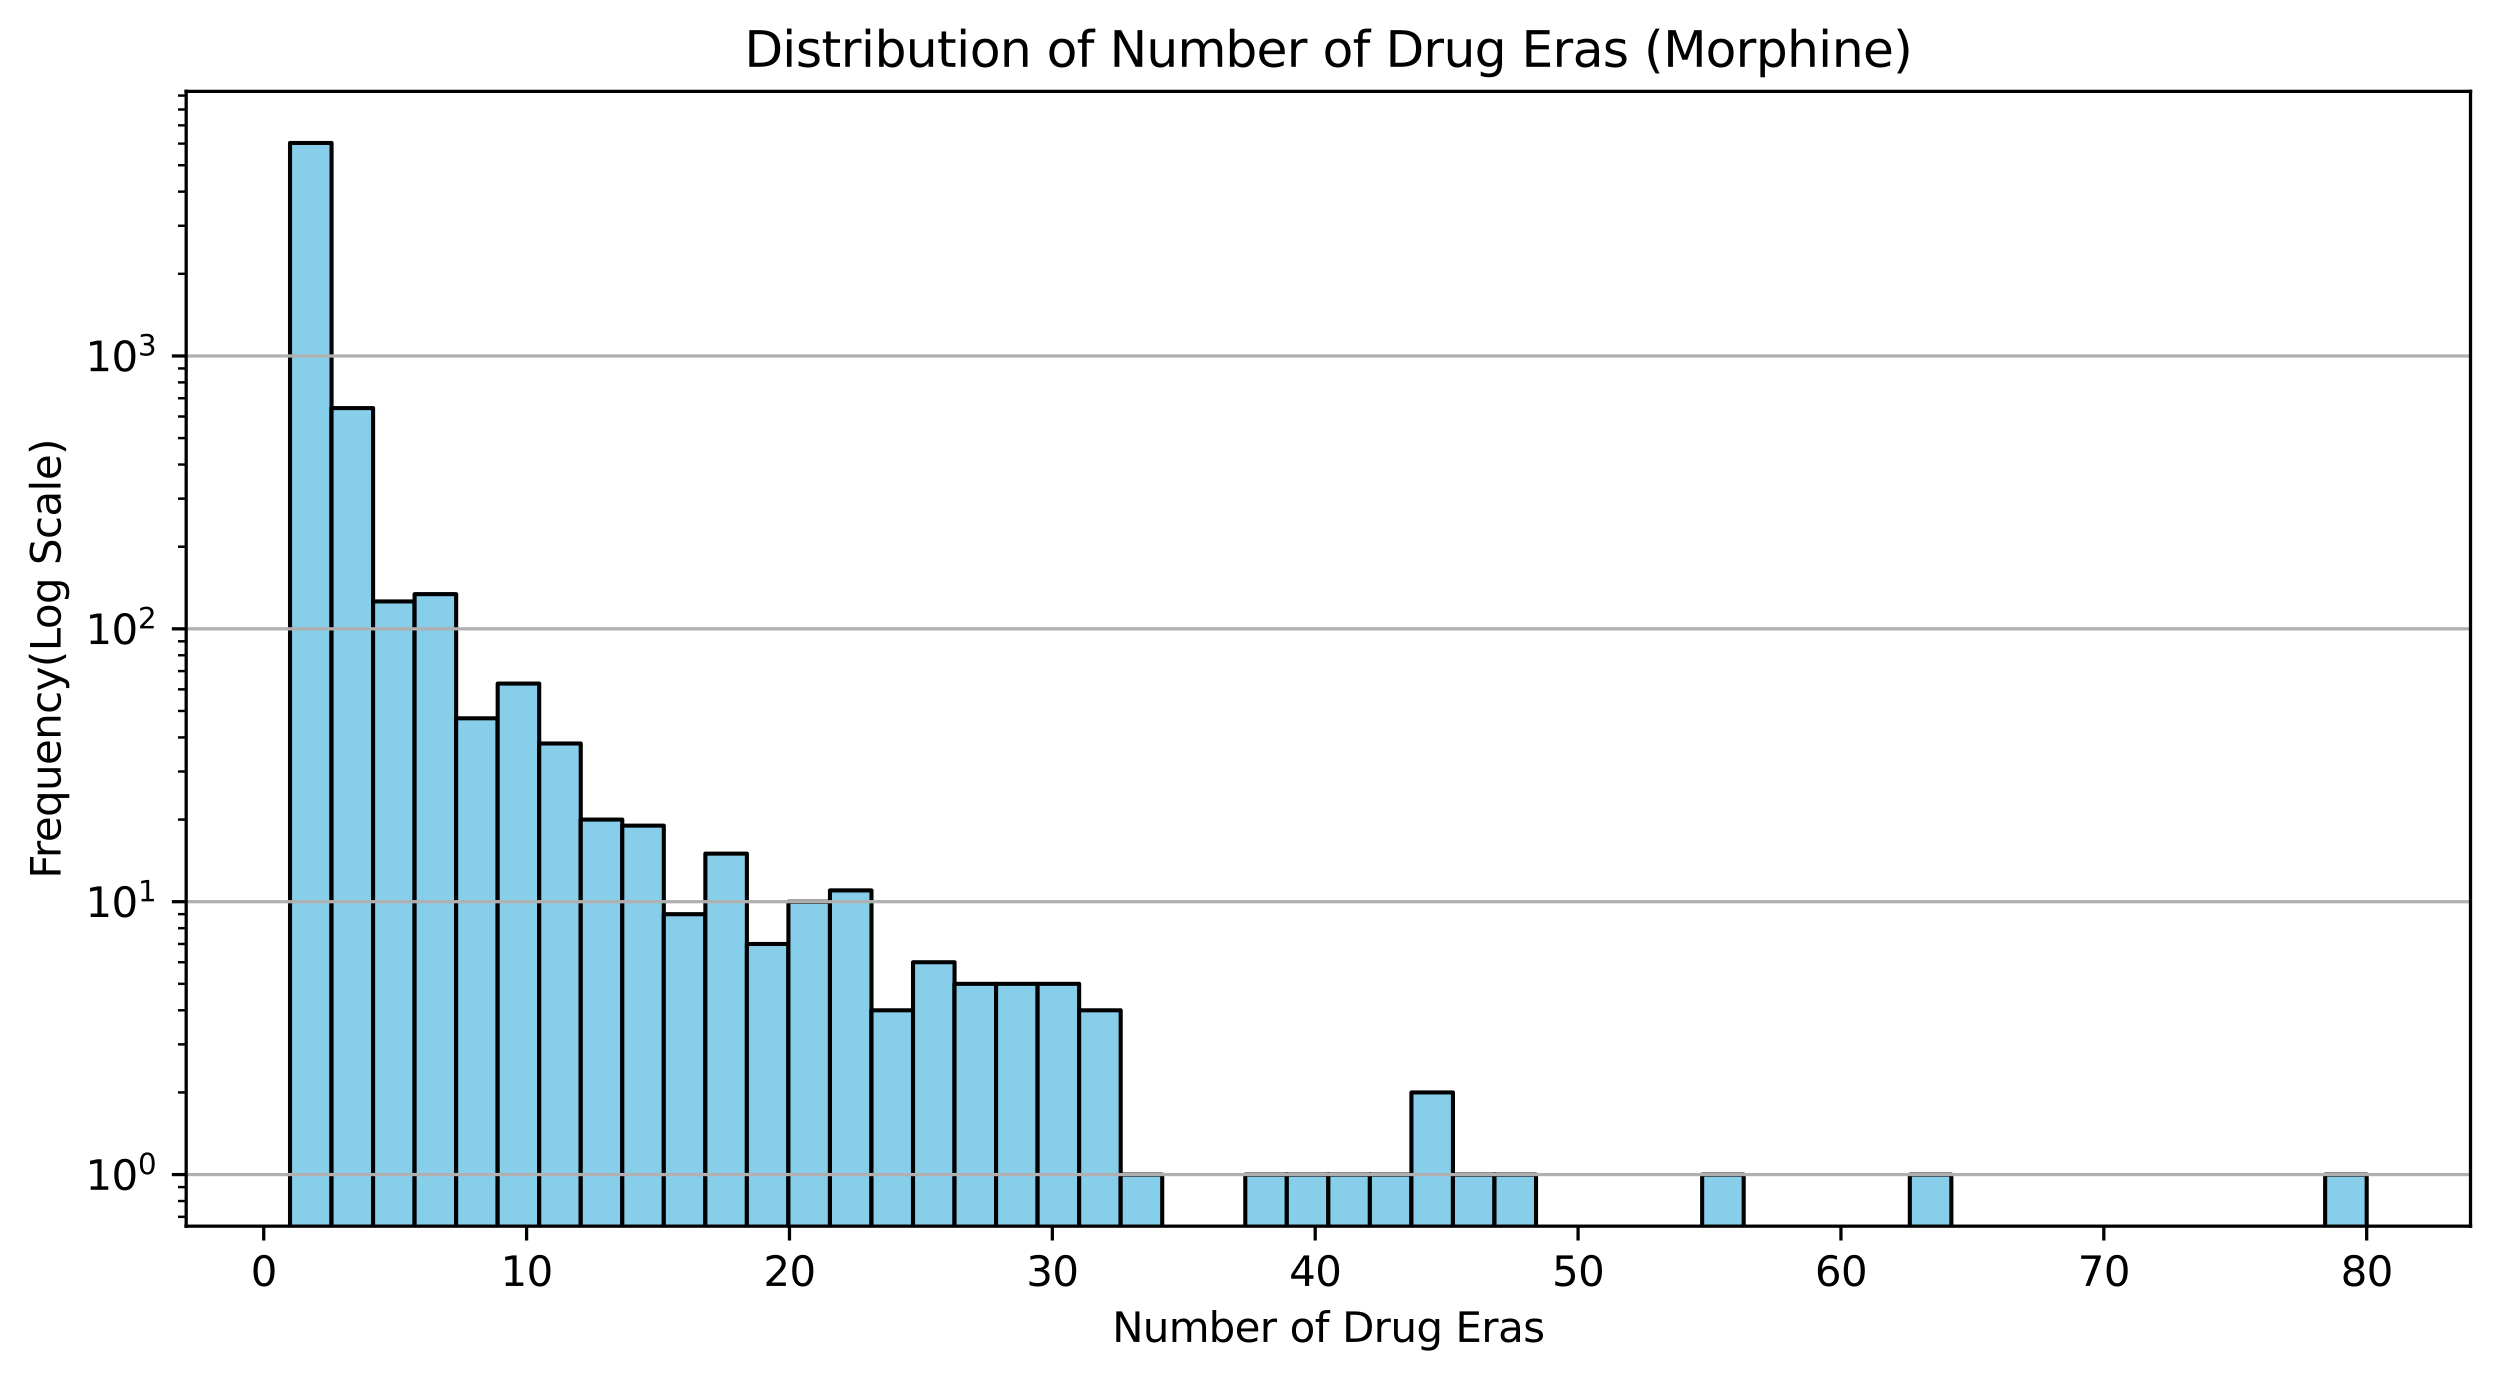 <?xml version="1.0" encoding="utf-8" standalone="no"?>
<!DOCTYPE svg PUBLIC "-//W3C//DTD SVG 1.1//EN"
  "http://www.w3.org/Graphics/SVG/1.1/DTD/svg11.dtd">
<svg xmlns:xlink="http://www.w3.org/1999/xlink" width="610.678pt" height="337.074pt" viewBox="0 0 610.678 337.074" xmlns="http://www.w3.org/2000/svg" version="1.1">
 <defs>
  <style type="text/css">*{stroke-linejoin: round; stroke-linecap: butt}</style>
 </defs>
 <g id="figure_1">
  <g id="patch_1">
   <path d="M 0 337.074 
L 610.678 337.074 
L 610.678 0 
L 0 0 
z
" style="fill: #ffffff"/>
  </g>
  <g id="axes_1">
   <g id="patch_2">
    <path d="M 45.478 299.518 
L 603.478 299.518 
L 603.478 22.318 
L 45.478 22.318 
z
" style="fill: #ffffff"/>
   </g>
   <g id="patch_3">
    <path d="M 70.842 66944.18 
L 80.987 66944.18 
L 80.987 34.918 
L 70.842 34.918 
z
" clip-path="url(#p2d9d53bb7b)" style="fill: #87ceeb; stroke: #000000; stroke-linejoin: miter"/>
   </g>
   <g id="patch_4">
    <path d="M 80.987 66944.18 
L 91.133 66944.18 
L 91.133 99.685 
L 80.987 99.685 
z
" clip-path="url(#p2d9d53bb7b)" style="fill: #87ceeb; stroke: #000000; stroke-linejoin: miter"/>
   </g>
   <g id="patch_5">
    <path d="M 91.133 66944.18 
L 101.278 66944.18 
L 101.278 146.913 
L 91.133 146.913 
z
" clip-path="url(#p2d9d53bb7b)" style="fill: #87ceeb; stroke: #000000; stroke-linejoin: miter"/>
   </g>
   <g id="patch_6">
    <path d="M 101.278 66944.18 
L 111.424 66944.18 
L 111.424 145.131 
L 101.278 145.131 
z
" clip-path="url(#p2d9d53bb7b)" style="fill: #87ceeb; stroke: #000000; stroke-linejoin: miter"/>
   </g>
   <g id="patch_7">
    <path d="M 111.424 66944.18 
L 121.569 66944.18 
L 121.569 175.461 
L 111.424 175.461 
z
" clip-path="url(#p2d9d53bb7b)" style="fill: #87ceeb; stroke: #000000; stroke-linejoin: miter"/>
   </g>
   <g id="patch_8">
    <path d="M 121.569 66944.18 
L 131.714 66944.18 
L 131.714 166.979 
L 121.569 166.979 
z
" clip-path="url(#p2d9d53bb7b)" style="fill: #87ceeb; stroke: #000000; stroke-linejoin: miter"/>
   </g>
   <g id="patch_9">
    <path d="M 131.714 66944.18 
L 141.86 66944.18 
L 141.86 181.614 
L 131.714 181.614 
z
" clip-path="url(#p2d9d53bb7b)" style="fill: #87ceeb; stroke: #000000; stroke-linejoin: miter"/>
   </g>
   <g id="patch_10">
    <path d="M 141.86 66944.18 
L 152.005 66944.18 
L 152.005 200.195 
L 141.86 200.195 
z
" clip-path="url(#p2d9d53bb7b)" style="fill: #87ceeb; stroke: #000000; stroke-linejoin: miter"/>
   </g>
   <g id="patch_11">
    <path d="M 152.005 66944.18 
L 162.151 66944.18 
L 162.151 201.68 
L 152.005 201.68 
z
" clip-path="url(#p2d9d53bb7b)" style="fill: #87ceeb; stroke: #000000; stroke-linejoin: miter"/>
   </g>
   <g id="patch_12">
    <path d="M 162.151 66944.18 
L 172.296 66944.18 
L 172.296 223.311 
L 162.151 223.311 
z
" clip-path="url(#p2d9d53bb7b)" style="fill: #87ceeb; stroke: #000000; stroke-linejoin: miter"/>
   </g>
   <g id="patch_13">
    <path d="M 172.296 66944.18 
L 182.442 66944.18 
L 182.442 208.523 
L 172.296 208.523 
z
" clip-path="url(#p2d9d53bb7b)" style="fill: #87ceeb; stroke: #000000; stroke-linejoin: miter"/>
   </g>
   <g id="patch_14">
    <path d="M 182.442 66944.18 
L 192.587 66944.18 
L 192.587 230.586 
L 182.442 230.586 
z
" clip-path="url(#p2d9d53bb7b)" style="fill: #87ceeb; stroke: #000000; stroke-linejoin: miter"/>
   </g>
   <g id="patch_15">
    <path d="M 192.587 66944.18 
L 202.733 66944.18 
L 202.733 220.261 
L 192.587 220.261 
z
" clip-path="url(#p2d9d53bb7b)" style="fill: #87ceeb; stroke: #000000; stroke-linejoin: miter"/>
   </g>
   <g id="patch_16">
    <path d="M 202.733 66944.18 
L 212.878 66944.18 
L 212.878 217.502 
L 202.733 217.502 
z
" clip-path="url(#p2d9d53bb7b)" style="fill: #87ceeb; stroke: #000000; stroke-linejoin: miter"/>
   </g>
   <g id="patch_17">
    <path d="M 212.878 66944.18 
L 223.024 66944.18 
L 223.024 246.786 
L 212.878 246.786 
z
" clip-path="url(#p2d9d53bb7b)" style="fill: #87ceeb; stroke: #000000; stroke-linejoin: miter"/>
   </g>
   <g id="patch_18">
    <path d="M 223.024 66944.18 
L 233.169 66944.18 
L 233.169 235.049 
L 223.024 235.049 
z
" clip-path="url(#p2d9d53bb7b)" style="fill: #87ceeb; stroke: #000000; stroke-linejoin: miter"/>
   </g>
   <g id="patch_19">
    <path d="M 233.169 66944.18 
L 243.314 66944.18 
L 243.314 240.327 
L 233.169 240.327 
z
" clip-path="url(#p2d9d53bb7b)" style="fill: #87ceeb; stroke: #000000; stroke-linejoin: miter"/>
   </g>
   <g id="patch_20">
    <path d="M 243.314 66944.18 
L 253.46 66944.18 
L 253.46 240.327 
L 243.314 240.327 
z
" clip-path="url(#p2d9d53bb7b)" style="fill: #87ceeb; stroke: #000000; stroke-linejoin: miter"/>
   </g>
   <g id="patch_21">
    <path d="M 253.46 66944.18 
L 263.605 66944.18 
L 263.605 240.327 
L 253.46 240.327 
z
" clip-path="url(#p2d9d53bb7b)" style="fill: #87ceeb; stroke: #000000; stroke-linejoin: miter"/>
   </g>
   <g id="patch_22">
    <path d="M 263.605 66944.18 
L 273.751 66944.18 
L 273.751 246.786 
L 263.605 246.786 
z
" clip-path="url(#p2d9d53bb7b)" style="fill: #87ceeb; stroke: #000000; stroke-linejoin: miter"/>
   </g>
   <g id="patch_23">
    <path d="M 273.751 66944.18 
L 283.896 66944.18 
L 283.896 286.918 
L 273.751 286.918 
z
" clip-path="url(#p2d9d53bb7b)" style="fill: #87ceeb; stroke: #000000; stroke-linejoin: miter"/>
   </g>
   <g id="patch_24">
    <path d="M 283.896 66944.18 
L 294.042 66944.18 
L 294.042 66944.18 
L 283.896 66944.18 
z
" clip-path="url(#p2d9d53bb7b)" style="fill: #87ceeb; stroke: #000000; stroke-linejoin: miter"/>
   </g>
   <g id="patch_25">
    <path d="M 294.042 66944.18 
L 304.187 66944.18 
L 304.187 66944.18 
L 294.042 66944.18 
z
" clip-path="url(#p2d9d53bb7b)" style="fill: #87ceeb; stroke: #000000; stroke-linejoin: miter"/>
   </g>
   <g id="patch_26">
    <path d="M 304.187 66944.18 
L 314.333 66944.18 
L 314.333 286.918 
L 304.187 286.918 
z
" clip-path="url(#p2d9d53bb7b)" style="fill: #87ceeb; stroke: #000000; stroke-linejoin: miter"/>
   </g>
   <g id="patch_27">
    <path d="M 314.333 66944.18 
L 324.478 66944.18 
L 324.478 286.918 
L 314.333 286.918 
z
" clip-path="url(#p2d9d53bb7b)" style="fill: #87ceeb; stroke: #000000; stroke-linejoin: miter"/>
   </g>
   <g id="patch_28">
    <path d="M 324.478 66944.18 
L 334.624 66944.18 
L 334.624 286.918 
L 324.478 286.918 
z
" clip-path="url(#p2d9d53bb7b)" style="fill: #87ceeb; stroke: #000000; stroke-linejoin: miter"/>
   </g>
   <g id="patch_29">
    <path d="M 334.624 66944.18 
L 344.769 66944.18 
L 344.769 286.918 
L 334.624 286.918 
z
" clip-path="url(#p2d9d53bb7b)" style="fill: #87ceeb; stroke: #000000; stroke-linejoin: miter"/>
   </g>
   <g id="patch_30">
    <path d="M 344.769 66944.18 
L 354.914 66944.18 
L 354.914 266.852 
L 344.769 266.852 
z
" clip-path="url(#p2d9d53bb7b)" style="fill: #87ceeb; stroke: #000000; stroke-linejoin: miter"/>
   </g>
   <g id="patch_31">
    <path d="M 354.914 66944.18 
L 365.06 66944.18 
L 365.06 286.918 
L 354.914 286.918 
z
" clip-path="url(#p2d9d53bb7b)" style="fill: #87ceeb; stroke: #000000; stroke-linejoin: miter"/>
   </g>
   <g id="patch_32">
    <path d="M 365.06 66944.18 
L 375.205 66944.18 
L 375.205 286.918 
L 365.06 286.918 
z
" clip-path="url(#p2d9d53bb7b)" style="fill: #87ceeb; stroke: #000000; stroke-linejoin: miter"/>
   </g>
   <g id="patch_33">
    <path d="M 375.205 66944.18 
L 385.351 66944.18 
L 385.351 66944.18 
L 375.205 66944.18 
z
" clip-path="url(#p2d9d53bb7b)" style="fill: #87ceeb; stroke: #000000; stroke-linejoin: miter"/>
   </g>
   <g id="patch_34">
    <path d="M 385.351 66944.18 
L 395.496 66944.18 
L 395.496 66944.18 
L 385.351 66944.18 
z
" clip-path="url(#p2d9d53bb7b)" style="fill: #87ceeb; stroke: #000000; stroke-linejoin: miter"/>
   </g>
   <g id="patch_35">
    <path d="M 395.496 66944.18 
L 405.642 66944.18 
L 405.642 66944.18 
L 395.496 66944.18 
z
" clip-path="url(#p2d9d53bb7b)" style="fill: #87ceeb; stroke: #000000; stroke-linejoin: miter"/>
   </g>
   <g id="patch_36">
    <path d="M 405.642 66944.18 
L 415.787 66944.18 
L 415.787 66944.18 
L 405.642 66944.18 
z
" clip-path="url(#p2d9d53bb7b)" style="fill: #87ceeb; stroke: #000000; stroke-linejoin: miter"/>
   </g>
   <g id="patch_37">
    <path d="M 415.787 66944.18 
L 425.933 66944.18 
L 425.933 286.918 
L 415.787 286.918 
z
" clip-path="url(#p2d9d53bb7b)" style="fill: #87ceeb; stroke: #000000; stroke-linejoin: miter"/>
   </g>
   <g id="patch_38">
    <path d="M 425.933 66944.18 
L 436.078 66944.18 
L 436.078 66944.18 
L 425.933 66944.18 
z
" clip-path="url(#p2d9d53bb7b)" style="fill: #87ceeb; stroke: #000000; stroke-linejoin: miter"/>
   </g>
   <g id="patch_39">
    <path d="M 436.078 66944.18 
L 446.224 66944.18 
L 446.224 66944.18 
L 436.078 66944.18 
z
" clip-path="url(#p2d9d53bb7b)" style="fill: #87ceeb; stroke: #000000; stroke-linejoin: miter"/>
   </g>
   <g id="patch_40">
    <path d="M 446.224 66944.18 
L 456.369 66944.18 
L 456.369 66944.18 
L 446.224 66944.18 
z
" clip-path="url(#p2d9d53bb7b)" style="fill: #87ceeb; stroke: #000000; stroke-linejoin: miter"/>
   </g>
   <g id="patch_41">
    <path d="M 456.369 66944.18 
L 466.514 66944.18 
L 466.514 66944.18 
L 456.369 66944.18 
z
" clip-path="url(#p2d9d53bb7b)" style="fill: #87ceeb; stroke: #000000; stroke-linejoin: miter"/>
   </g>
   <g id="patch_42">
    <path d="M 466.514 66944.18 
L 476.66 66944.18 
L 476.66 286.918 
L 466.514 286.918 
z
" clip-path="url(#p2d9d53bb7b)" style="fill: #87ceeb; stroke: #000000; stroke-linejoin: miter"/>
   </g>
   <g id="patch_43">
    <path d="M 476.66 66944.18 
L 486.805 66944.18 
L 486.805 66944.18 
L 476.66 66944.18 
z
" clip-path="url(#p2d9d53bb7b)" style="fill: #87ceeb; stroke: #000000; stroke-linejoin: miter"/>
   </g>
   <g id="patch_44">
    <path d="M 486.805 66944.18 
L 496.951 66944.18 
L 496.951 66944.18 
L 486.805 66944.18 
z
" clip-path="url(#p2d9d53bb7b)" style="fill: #87ceeb; stroke: #000000; stroke-linejoin: miter"/>
   </g>
   <g id="patch_45">
    <path d="M 496.951 66944.18 
L 507.096 66944.18 
L 507.096 66944.18 
L 496.951 66944.18 
z
" clip-path="url(#p2d9d53bb7b)" style="fill: #87ceeb; stroke: #000000; stroke-linejoin: miter"/>
   </g>
   <g id="patch_46">
    <path d="M 507.096 66944.18 
L 517.242 66944.18 
L 517.242 66944.18 
L 507.096 66944.18 
z
" clip-path="url(#p2d9d53bb7b)" style="fill: #87ceeb; stroke: #000000; stroke-linejoin: miter"/>
   </g>
   <g id="patch_47">
    <path d="M 517.242 66944.18 
L 527.387 66944.18 
L 527.387 66944.18 
L 517.242 66944.18 
z
" clip-path="url(#p2d9d53bb7b)" style="fill: #87ceeb; stroke: #000000; stroke-linejoin: miter"/>
   </g>
   <g id="patch_48">
    <path d="M 527.387 66944.18 
L 537.533 66944.18 
L 537.533 66944.18 
L 527.387 66944.18 
z
" clip-path="url(#p2d9d53bb7b)" style="fill: #87ceeb; stroke: #000000; stroke-linejoin: miter"/>
   </g>
   <g id="patch_49">
    <path d="M 537.533 66944.18 
L 547.678 66944.18 
L 547.678 66944.18 
L 537.533 66944.18 
z
" clip-path="url(#p2d9d53bb7b)" style="fill: #87ceeb; stroke: #000000; stroke-linejoin: miter"/>
   </g>
   <g id="patch_50">
    <path d="M 547.678 66944.18 
L 557.824 66944.18 
L 557.824 66944.18 
L 547.678 66944.18 
z
" clip-path="url(#p2d9d53bb7b)" style="fill: #87ceeb; stroke: #000000; stroke-linejoin: miter"/>
   </g>
   <g id="patch_51">
    <path d="M 557.824 66944.18 
L 567.969 66944.18 
L 567.969 66944.18 
L 557.824 66944.18 
z
" clip-path="url(#p2d9d53bb7b)" style="fill: #87ceeb; stroke: #000000; stroke-linejoin: miter"/>
   </g>
   <g id="patch_52">
    <path d="M 567.969 66944.18 
L 578.114 66944.18 
L 578.114 286.918 
L 567.969 286.918 
z
" clip-path="url(#p2d9d53bb7b)" style="fill: #87ceeb; stroke: #000000; stroke-linejoin: miter"/>
   </g>
   <g id="matplotlib.axis_1">
    <g id="xtick_1">
     <g id="line2d_1">
      <defs>
       <path id="md2b149891c" d="M 0 0 
L 0 3.5 
" style="stroke: #000000; stroke-width: 0.8"/>
      </defs>
      <g>
       <use xlink:href="#md2b149891c" x="64.421" y="299.518" style="stroke: #000000; stroke-width: 0.8"/>
      </g>
     </g>
     <g id="text_1">
      <!-- 0 -->
      <g transform="translate(61.239 314.117) scale(0.1 -0.1)">
       <defs>
        <path id="DejaVuSans-30" d="M 2034 4250 
Q 1547 4250 1301 3770 
Q 1056 3291 1056 2328 
Q 1056 1369 1301 889 
Q 1547 409 2034 409 
Q 2525 409 2770 889 
Q 3016 1369 3016 2328 
Q 3016 3291 2770 3770 
Q 2525 4250 2034 4250 
z
M 2034 4750 
Q 2819 4750 3233 4129 
Q 3647 3509 3647 2328 
Q 3647 1150 3233 529 
Q 2819 -91 2034 -91 
Q 1250 -91 836 529 
Q 422 1150 422 2328 
Q 422 3509 836 4129 
Q 1250 4750 2034 4750 
z
" transform="scale(0.016)"/>
       </defs>
       <use xlink:href="#DejaVuSans-30"/>
      </g>
     </g>
    </g>
    <g id="xtick_2">
     <g id="line2d_2">
      <g>
       <use xlink:href="#md2b149891c" x="128.632" y="299.518" style="stroke: #000000; stroke-width: 0.8"/>
      </g>
     </g>
     <g id="text_2">
      <!-- 10 -->
      <g transform="translate(122.27 314.117) scale(0.1 -0.1)">
       <defs>
        <path id="DejaVuSans-31" d="M 794 531 
L 1825 531 
L 1825 4091 
L 703 3866 
L 703 4441 
L 1819 4666 
L 2450 4666 
L 2450 531 
L 3481 531 
L 3481 0 
L 794 0 
L 794 531 
z
" transform="scale(0.016)"/>
       </defs>
       <use xlink:href="#DejaVuSans-31"/>
       <use xlink:href="#DejaVuSans-30" x="63.623"/>
      </g>
     </g>
    </g>
    <g id="xtick_3">
     <g id="line2d_3">
      <g>
       <use xlink:href="#md2b149891c" x="192.844" y="299.518" style="stroke: #000000; stroke-width: 0.8"/>
      </g>
     </g>
     <g id="text_3">
      <!-- 20 -->
      <g transform="translate(186.482 314.117) scale(0.1 -0.1)">
       <defs>
        <path id="DejaVuSans-32" d="M 1228 531 
L 3431 531 
L 3431 0 
L 469 0 
L 469 531 
Q 828 903 1448 1529 
Q 2069 2156 2228 2338 
Q 2531 2678 2651 2914 
Q 2772 3150 2772 3378 
Q 2772 3750 2511 3984 
Q 2250 4219 1831 4219 
Q 1534 4219 1204 4116 
Q 875 4013 500 3803 
L 500 4441 
Q 881 4594 1212 4672 
Q 1544 4750 1819 4750 
Q 2544 4750 2975 4387 
Q 3406 4025 3406 3419 
Q 3406 3131 3298 2873 
Q 3191 2616 2906 2266 
Q 2828 2175 2409 1742 
Q 1991 1309 1228 531 
z
" transform="scale(0.016)"/>
       </defs>
       <use xlink:href="#DejaVuSans-32"/>
       <use xlink:href="#DejaVuSans-30" x="63.623"/>
      </g>
     </g>
    </g>
    <g id="xtick_4">
     <g id="line2d_4">
      <g>
       <use xlink:href="#md2b149891c" x="257.056" y="299.518" style="stroke: #000000; stroke-width: 0.8"/>
      </g>
     </g>
     <g id="text_4">
      <!-- 30 -->
      <g transform="translate(250.693 314.117) scale(0.1 -0.1)">
       <defs>
        <path id="DejaVuSans-33" d="M 2597 2516 
Q 3050 2419 3304 2112 
Q 3559 1806 3559 1356 
Q 3559 666 3084 287 
Q 2609 -91 1734 -91 
Q 1441 -91 1130 -33 
Q 819 25 488 141 
L 488 750 
Q 750 597 1062 519 
Q 1375 441 1716 441 
Q 2309 441 2620 675 
Q 2931 909 2931 1356 
Q 2931 1769 2642 2001 
Q 2353 2234 1838 2234 
L 1294 2234 
L 1294 2753 
L 1863 2753 
Q 2328 2753 2575 2939 
Q 2822 3125 2822 3475 
Q 2822 3834 2567 4026 
Q 2313 4219 1838 4219 
Q 1578 4219 1281 4162 
Q 984 4106 628 3988 
L 628 4550 
Q 988 4650 1302 4700 
Q 1616 4750 1894 4750 
Q 2613 4750 3031 4423 
Q 3450 4097 3450 3541 
Q 3450 3153 3228 2886 
Q 3006 2619 2597 2516 
z
" transform="scale(0.016)"/>
       </defs>
       <use xlink:href="#DejaVuSans-33"/>
       <use xlink:href="#DejaVuSans-30" x="63.623"/>
      </g>
     </g>
    </g>
    <g id="xtick_5">
     <g id="line2d_5">
      <g>
       <use xlink:href="#md2b149891c" x="321.268" y="299.518" style="stroke: #000000; stroke-width: 0.8"/>
      </g>
     </g>
     <g id="text_5">
      <!-- 40 -->
      <g transform="translate(314.905 314.117) scale(0.1 -0.1)">
       <defs>
        <path id="DejaVuSans-34" d="M 2419 4116 
L 825 1625 
L 2419 1625 
L 2419 4116 
z
M 2253 4666 
L 3047 4666 
L 3047 1625 
L 3713 1625 
L 3713 1100 
L 3047 1100 
L 3047 0 
L 2419 0 
L 2419 1100 
L 313 1100 
L 313 1709 
L 2253 4666 
z
" transform="scale(0.016)"/>
       </defs>
       <use xlink:href="#DejaVuSans-34"/>
       <use xlink:href="#DejaVuSans-30" x="63.623"/>
      </g>
     </g>
    </g>
    <g id="xtick_6">
     <g id="line2d_6">
      <g>
       <use xlink:href="#md2b149891c" x="385.479" y="299.518" style="stroke: #000000; stroke-width: 0.8"/>
      </g>
     </g>
     <g id="text_6">
      <!-- 50 -->
      <g transform="translate(379.117 314.117) scale(0.1 -0.1)">
       <defs>
        <path id="DejaVuSans-35" d="M 691 4666 
L 3169 4666 
L 3169 4134 
L 1269 4134 
L 1269 2991 
Q 1406 3038 1543 3061 
Q 1681 3084 1819 3084 
Q 2600 3084 3056 2656 
Q 3513 2228 3513 1497 
Q 3513 744 3044 326 
Q 2575 -91 1722 -91 
Q 1428 -91 1123 -41 
Q 819 9 494 109 
L 494 744 
Q 775 591 1075 516 
Q 1375 441 1709 441 
Q 2250 441 2565 725 
Q 2881 1009 2881 1497 
Q 2881 1984 2565 2268 
Q 2250 2553 1709 2553 
Q 1456 2553 1204 2497 
Q 953 2441 691 2322 
L 691 4666 
z
" transform="scale(0.016)"/>
       </defs>
       <use xlink:href="#DejaVuSans-35"/>
       <use xlink:href="#DejaVuSans-30" x="63.623"/>
      </g>
     </g>
    </g>
    <g id="xtick_7">
     <g id="line2d_7">
      <g>
       <use xlink:href="#md2b149891c" x="449.691" y="299.518" style="stroke: #000000; stroke-width: 0.8"/>
      </g>
     </g>
     <g id="text_7">
      <!-- 60 -->
      <g transform="translate(443.329 314.117) scale(0.1 -0.1)">
       <defs>
        <path id="DejaVuSans-36" d="M 2113 2584 
Q 1688 2584 1439 2293 
Q 1191 2003 1191 1497 
Q 1191 994 1439 701 
Q 1688 409 2113 409 
Q 2538 409 2786 701 
Q 3034 994 3034 1497 
Q 3034 2003 2786 2293 
Q 2538 2584 2113 2584 
z
M 3366 4563 
L 3366 3988 
Q 3128 4100 2886 4159 
Q 2644 4219 2406 4219 
Q 1781 4219 1451 3797 
Q 1122 3375 1075 2522 
Q 1259 2794 1537 2939 
Q 1816 3084 2150 3084 
Q 2853 3084 3261 2657 
Q 3669 2231 3669 1497 
Q 3669 778 3244 343 
Q 2819 -91 2113 -91 
Q 1303 -91 875 529 
Q 447 1150 447 2328 
Q 447 3434 972 4092 
Q 1497 4750 2381 4750 
Q 2619 4750 2861 4703 
Q 3103 4656 3366 4563 
z
" transform="scale(0.016)"/>
       </defs>
       <use xlink:href="#DejaVuSans-36"/>
       <use xlink:href="#DejaVuSans-30" x="63.623"/>
      </g>
     </g>
    </g>
    <g id="xtick_8">
     <g id="line2d_8">
      <g>
       <use xlink:href="#md2b149891c" x="513.903" y="299.518" style="stroke: #000000; stroke-width: 0.8"/>
      </g>
     </g>
     <g id="text_8">
      <!-- 70 -->
      <g transform="translate(507.54 314.117) scale(0.1 -0.1)">
       <defs>
        <path id="DejaVuSans-37" d="M 525 4666 
L 3525 4666 
L 3525 4397 
L 1831 0 
L 1172 0 
L 2766 4134 
L 525 4134 
L 525 4666 
z
" transform="scale(0.016)"/>
       </defs>
       <use xlink:href="#DejaVuSans-37"/>
       <use xlink:href="#DejaVuSans-30" x="63.623"/>
      </g>
     </g>
    </g>
    <g id="xtick_9">
     <g id="line2d_9">
      <g>
       <use xlink:href="#md2b149891c" x="578.114" y="299.518" style="stroke: #000000; stroke-width: 0.8"/>
      </g>
     </g>
     <g id="text_9">
      <!-- 80 -->
      <g transform="translate(571.752 314.117) scale(0.1 -0.1)">
       <defs>
        <path id="DejaVuSans-38" d="M 2034 2216 
Q 1584 2216 1326 1975 
Q 1069 1734 1069 1313 
Q 1069 891 1326 650 
Q 1584 409 2034 409 
Q 2484 409 2743 651 
Q 3003 894 3003 1313 
Q 3003 1734 2745 1975 
Q 2488 2216 2034 2216 
z
M 1403 2484 
Q 997 2584 770 2862 
Q 544 3141 544 3541 
Q 544 4100 942 4425 
Q 1341 4750 2034 4750 
Q 2731 4750 3128 4425 
Q 3525 4100 3525 3541 
Q 3525 3141 3298 2862 
Q 3072 2584 2669 2484 
Q 3125 2378 3379 2068 
Q 3634 1759 3634 1313 
Q 3634 634 3220 271 
Q 2806 -91 2034 -91 
Q 1263 -91 848 271 
Q 434 634 434 1313 
Q 434 1759 690 2068 
Q 947 2378 1403 2484 
z
M 1172 3481 
Q 1172 3119 1398 2916 
Q 1625 2713 2034 2713 
Q 2441 2713 2670 2916 
Q 2900 3119 2900 3481 
Q 2900 3844 2670 4047 
Q 2441 4250 2034 4250 
Q 1625 4250 1398 4047 
Q 1172 3844 1172 3481 
z
" transform="scale(0.016)"/>
       </defs>
       <use xlink:href="#DejaVuSans-38"/>
       <use xlink:href="#DejaVuSans-30" x="63.623"/>
      </g>
     </g>
    </g>
    <g id="text_10">
     <!-- Number of Drug Eras -->
     <g transform="translate(271.673 327.795) scale(0.1 -0.1)">
      <defs>
       <path id="DejaVuSans-4e" d="M 628 4666 
L 1478 4666 
L 3547 763 
L 3547 4666 
L 4159 4666 
L 4159 0 
L 3309 0 
L 1241 3903 
L 1241 0 
L 628 0 
L 628 4666 
z
" transform="scale(0.016)"/>
       <path id="DejaVuSans-75" d="M 544 1381 
L 544 3500 
L 1119 3500 
L 1119 1403 
Q 1119 906 1312 657 
Q 1506 409 1894 409 
Q 2359 409 2629 706 
Q 2900 1003 2900 1516 
L 2900 3500 
L 3475 3500 
L 3475 0 
L 2900 0 
L 2900 538 
Q 2691 219 2414 64 
Q 2138 -91 1772 -91 
Q 1169 -91 856 284 
Q 544 659 544 1381 
z
M 1991 3584 
L 1991 3584 
z
" transform="scale(0.016)"/>
       <path id="DejaVuSans-6d" d="M 3328 2828 
Q 3544 3216 3844 3400 
Q 4144 3584 4550 3584 
Q 5097 3584 5394 3201 
Q 5691 2819 5691 2113 
L 5691 0 
L 5113 0 
L 5113 2094 
Q 5113 2597 4934 2840 
Q 4756 3084 4391 3084 
Q 3944 3084 3684 2787 
Q 3425 2491 3425 1978 
L 3425 0 
L 2847 0 
L 2847 2094 
Q 2847 2600 2669 2842 
Q 2491 3084 2119 3084 
Q 1678 3084 1418 2786 
Q 1159 2488 1159 1978 
L 1159 0 
L 581 0 
L 581 3500 
L 1159 3500 
L 1159 2956 
Q 1356 3278 1631 3431 
Q 1906 3584 2284 3584 
Q 2666 3584 2933 3390 
Q 3200 3197 3328 2828 
z
" transform="scale(0.016)"/>
       <path id="DejaVuSans-62" d="M 3116 1747 
Q 3116 2381 2855 2742 
Q 2594 3103 2138 3103 
Q 1681 3103 1420 2742 
Q 1159 2381 1159 1747 
Q 1159 1113 1420 752 
Q 1681 391 2138 391 
Q 2594 391 2855 752 
Q 3116 1113 3116 1747 
z
M 1159 2969 
Q 1341 3281 1617 3432 
Q 1894 3584 2278 3584 
Q 2916 3584 3314 3078 
Q 3713 2572 3713 1747 
Q 3713 922 3314 415 
Q 2916 -91 2278 -91 
Q 1894 -91 1617 61 
Q 1341 213 1159 525 
L 1159 0 
L 581 0 
L 581 4863 
L 1159 4863 
L 1159 2969 
z
" transform="scale(0.016)"/>
       <path id="DejaVuSans-65" d="M 3597 1894 
L 3597 1613 
L 953 1613 
Q 991 1019 1311 708 
Q 1631 397 2203 397 
Q 2534 397 2845 478 
Q 3156 559 3463 722 
L 3463 178 
Q 3153 47 2828 -22 
Q 2503 -91 2169 -91 
Q 1331 -91 842 396 
Q 353 884 353 1716 
Q 353 2575 817 3079 
Q 1281 3584 2069 3584 
Q 2775 3584 3186 3129 
Q 3597 2675 3597 1894 
z
M 3022 2063 
Q 3016 2534 2758 2815 
Q 2500 3097 2075 3097 
Q 1594 3097 1305 2825 
Q 1016 2553 972 2059 
L 3022 2063 
z
" transform="scale(0.016)"/>
       <path id="DejaVuSans-72" d="M 2631 2963 
Q 2534 3019 2420 3045 
Q 2306 3072 2169 3072 
Q 1681 3072 1420 2755 
Q 1159 2438 1159 1844 
L 1159 0 
L 581 0 
L 581 3500 
L 1159 3500 
L 1159 2956 
Q 1341 3275 1631 3429 
Q 1922 3584 2338 3584 
Q 2397 3584 2469 3576 
Q 2541 3569 2628 3553 
L 2631 2963 
z
" transform="scale(0.016)"/>
       <path id="DejaVuSans-20" transform="scale(0.016)"/>
       <path id="DejaVuSans-6f" d="M 1959 3097 
Q 1497 3097 1228 2736 
Q 959 2375 959 1747 
Q 959 1119 1226 758 
Q 1494 397 1959 397 
Q 2419 397 2687 759 
Q 2956 1122 2956 1747 
Q 2956 2369 2687 2733 
Q 2419 3097 1959 3097 
z
M 1959 3584 
Q 2709 3584 3137 3096 
Q 3566 2609 3566 1747 
Q 3566 888 3137 398 
Q 2709 -91 1959 -91 
Q 1206 -91 779 398 
Q 353 888 353 1747 
Q 353 2609 779 3096 
Q 1206 3584 1959 3584 
z
" transform="scale(0.016)"/>
       <path id="DejaVuSans-66" d="M 2375 4863 
L 2375 4384 
L 1825 4384 
Q 1516 4384 1395 4259 
Q 1275 4134 1275 3809 
L 1275 3500 
L 2222 3500 
L 2222 3053 
L 1275 3053 
L 1275 0 
L 697 0 
L 697 3053 
L 147 3053 
L 147 3500 
L 697 3500 
L 697 3744 
Q 697 4328 969 4595 
Q 1241 4863 1831 4863 
L 2375 4863 
z
" transform="scale(0.016)"/>
       <path id="DejaVuSans-44" d="M 1259 4147 
L 1259 519 
L 2022 519 
Q 2988 519 3436 956 
Q 3884 1394 3884 2338 
Q 3884 3275 3436 3711 
Q 2988 4147 2022 4147 
L 1259 4147 
z
M 628 4666 
L 1925 4666 
Q 3281 4666 3915 4102 
Q 4550 3538 4550 2338 
Q 4550 1131 3912 565 
Q 3275 0 1925 0 
L 628 0 
L 628 4666 
z
" transform="scale(0.016)"/>
       <path id="DejaVuSans-67" d="M 2906 1791 
Q 2906 2416 2648 2759 
Q 2391 3103 1925 3103 
Q 1463 3103 1205 2759 
Q 947 2416 947 1791 
Q 947 1169 1205 825 
Q 1463 481 1925 481 
Q 2391 481 2648 825 
Q 2906 1169 2906 1791 
z
M 3481 434 
Q 3481 -459 3084 -895 
Q 2688 -1331 1869 -1331 
Q 1566 -1331 1297 -1286 
Q 1028 -1241 775 -1147 
L 775 -588 
Q 1028 -725 1275 -790 
Q 1522 -856 1778 -856 
Q 2344 -856 2625 -561 
Q 2906 -266 2906 331 
L 2906 616 
Q 2728 306 2450 153 
Q 2172 0 1784 0 
Q 1141 0 747 490 
Q 353 981 353 1791 
Q 353 2603 747 3093 
Q 1141 3584 1784 3584 
Q 2172 3584 2450 3431 
Q 2728 3278 2906 2969 
L 2906 3500 
L 3481 3500 
L 3481 434 
z
" transform="scale(0.016)"/>
       <path id="DejaVuSans-45" d="M 628 4666 
L 3578 4666 
L 3578 4134 
L 1259 4134 
L 1259 2753 
L 3481 2753 
L 3481 2222 
L 1259 2222 
L 1259 531 
L 3634 531 
L 3634 0 
L 628 0 
L 628 4666 
z
" transform="scale(0.016)"/>
       <path id="DejaVuSans-61" d="M 2194 1759 
Q 1497 1759 1228 1600 
Q 959 1441 959 1056 
Q 959 750 1161 570 
Q 1363 391 1709 391 
Q 2188 391 2477 730 
Q 2766 1069 2766 1631 
L 2766 1759 
L 2194 1759 
z
M 3341 1997 
L 3341 0 
L 2766 0 
L 2766 531 
Q 2569 213 2275 61 
Q 1981 -91 1556 -91 
Q 1019 -91 701 211 
Q 384 513 384 1019 
Q 384 1609 779 1909 
Q 1175 2209 1959 2209 
L 2766 2209 
L 2766 2266 
Q 2766 2663 2505 2880 
Q 2244 3097 1772 3097 
Q 1472 3097 1187 3025 
Q 903 2953 641 2809 
L 641 3341 
Q 956 3463 1253 3523 
Q 1550 3584 1831 3584 
Q 2591 3584 2966 3190 
Q 3341 2797 3341 1997 
z
" transform="scale(0.016)"/>
       <path id="DejaVuSans-73" d="M 2834 3397 
L 2834 2853 
Q 2591 2978 2328 3040 
Q 2066 3103 1784 3103 
Q 1356 3103 1142 2972 
Q 928 2841 928 2578 
Q 928 2378 1081 2264 
Q 1234 2150 1697 2047 
L 1894 2003 
Q 2506 1872 2764 1633 
Q 3022 1394 3022 966 
Q 3022 478 2636 193 
Q 2250 -91 1575 -91 
Q 1294 -91 989 -36 
Q 684 19 347 128 
L 347 722 
Q 666 556 975 473 
Q 1284 391 1588 391 
Q 1994 391 2212 530 
Q 2431 669 2431 922 
Q 2431 1156 2273 1281 
Q 2116 1406 1581 1522 
L 1381 1569 
Q 847 1681 609 1914 
Q 372 2147 372 2553 
Q 372 3047 722 3315 
Q 1072 3584 1716 3584 
Q 2034 3584 2315 3537 
Q 2597 3491 2834 3397 
z
" transform="scale(0.016)"/>
      </defs>
      <use xlink:href="#DejaVuSans-4e"/>
      <use xlink:href="#DejaVuSans-75" x="74.805"/>
      <use xlink:href="#DejaVuSans-6d" x="138.184"/>
      <use xlink:href="#DejaVuSans-62" x="235.596"/>
      <use xlink:href="#DejaVuSans-65" x="299.072"/>
      <use xlink:href="#DejaVuSans-72" x="360.596"/>
      <use xlink:href="#DejaVuSans-20" x="401.709"/>
      <use xlink:href="#DejaVuSans-6f" x="433.496"/>
      <use xlink:href="#DejaVuSans-66" x="494.678"/>
      <use xlink:href="#DejaVuSans-20" x="529.883"/>
      <use xlink:href="#DejaVuSans-44" x="561.67"/>
      <use xlink:href="#DejaVuSans-72" x="638.672"/>
      <use xlink:href="#DejaVuSans-75" x="679.785"/>
      <use xlink:href="#DejaVuSans-67" x="743.164"/>
      <use xlink:href="#DejaVuSans-20" x="806.641"/>
      <use xlink:href="#DejaVuSans-45" x="838.428"/>
      <use xlink:href="#DejaVuSans-72" x="901.611"/>
      <use xlink:href="#DejaVuSans-61" x="942.725"/>
      <use xlink:href="#DejaVuSans-73" x="1004.004"/>
     </g>
    </g>
   </g>
   <g id="matplotlib.axis_2">
    <g id="ytick_1">
     <g id="line2d_10">
      <path d="M 45.478 286.918 
L 603.478 286.918 
" clip-path="url(#p2d9d53bb7b)" style="fill: none; stroke: #b0b0b0; stroke-width: 0.8; stroke-linecap: square"/>
     </g>
     <g id="line2d_11">
      <defs>
       <path id="m783f50fc3c" d="M 0 0 
L -3.5 0 
" style="stroke: #000000; stroke-width: 0.8"/>
      </defs>
      <g>
       <use xlink:href="#m783f50fc3c" x="45.478" y="286.918" style="stroke: #000000; stroke-width: 0.8"/>
      </g>
     </g>
     <g id="text_11">
      <!-- $\mathdefault{10^{0}}$ -->
      <g transform="translate(20.878 290.717) scale(0.1 -0.1)">
       <use xlink:href="#DejaVuSans-31" transform="translate(0 0.766)"/>
       <use xlink:href="#DejaVuSans-30" transform="translate(63.623 0.766)"/>
       <use xlink:href="#DejaVuSans-30" transform="translate(128.203 39.047) scale(0.7)"/>
      </g>
     </g>
    </g>
    <g id="ytick_2">
     <g id="line2d_12">
      <path d="M 45.478 220.261 
L 603.478 220.261 
" clip-path="url(#p2d9d53bb7b)" style="fill: none; stroke: #b0b0b0; stroke-width: 0.8; stroke-linecap: square"/>
     </g>
     <g id="line2d_13">
      <g>
       <use xlink:href="#m783f50fc3c" x="45.478" y="220.261" style="stroke: #000000; stroke-width: 0.8"/>
      </g>
     </g>
     <g id="text_12">
      <!-- $\mathdefault{10^{1}}$ -->
      <g transform="translate(20.878 224.06) scale(0.1 -0.1)">
       <use xlink:href="#DejaVuSans-31" transform="translate(0 0.684)"/>
       <use xlink:href="#DejaVuSans-30" transform="translate(63.623 0.684)"/>
       <use xlink:href="#DejaVuSans-31" transform="translate(128.203 38.966) scale(0.7)"/>
      </g>
     </g>
    </g>
    <g id="ytick_3">
     <g id="line2d_14">
      <path d="M 45.478 153.604 
L 603.478 153.604 
" clip-path="url(#p2d9d53bb7b)" style="fill: none; stroke: #b0b0b0; stroke-width: 0.8; stroke-linecap: square"/>
     </g>
     <g id="line2d_15">
      <g>
       <use xlink:href="#m783f50fc3c" x="45.478" y="153.604" style="stroke: #000000; stroke-width: 0.8"/>
      </g>
     </g>
     <g id="text_13">
      <!-- $\mathdefault{10^{2}}$ -->
      <g transform="translate(20.878 157.403) scale(0.1 -0.1)">
       <use xlink:href="#DejaVuSans-31" transform="translate(0 0.766)"/>
       <use xlink:href="#DejaVuSans-30" transform="translate(63.623 0.766)"/>
       <use xlink:href="#DejaVuSans-32" transform="translate(128.203 39.047) scale(0.7)"/>
      </g>
     </g>
    </g>
    <g id="ytick_4">
     <g id="line2d_16">
      <path d="M 45.478 86.946 
L 603.478 86.946 
" clip-path="url(#p2d9d53bb7b)" style="fill: none; stroke: #b0b0b0; stroke-width: 0.8; stroke-linecap: square"/>
     </g>
     <g id="line2d_17">
      <g>
       <use xlink:href="#m783f50fc3c" x="45.478" y="86.946" style="stroke: #000000; stroke-width: 0.8"/>
      </g>
     </g>
     <g id="text_14">
      <!-- $\mathdefault{10^{3}}$ -->
      <g transform="translate(20.878 90.746) scale(0.1 -0.1)">
       <use xlink:href="#DejaVuSans-31" transform="translate(0 0.766)"/>
       <use xlink:href="#DejaVuSans-30" transform="translate(63.623 0.766)"/>
       <use xlink:href="#DejaVuSans-33" transform="translate(128.203 39.047) scale(0.7)"/>
      </g>
     </g>
    </g>
    <g id="ytick_5">
     <g id="line2d_18">
      <defs>
       <path id="m840cd86546" d="M 0 0 
L -2 0 
" style="stroke: #000000; stroke-width: 0.6"/>
      </defs>
      <g>
       <use xlink:href="#m840cd86546" x="45.478" y="297.243" style="stroke: #000000; stroke-width: 0.6"/>
      </g>
     </g>
    </g>
    <g id="ytick_6">
     <g id="line2d_19">
      <g>
       <use xlink:href="#m840cd86546" x="45.478" y="293.378" style="stroke: #000000; stroke-width: 0.6"/>
      </g>
     </g>
    </g>
    <g id="ytick_7">
     <g id="line2d_20">
      <g>
       <use xlink:href="#m840cd86546" x="45.478" y="289.968" style="stroke: #000000; stroke-width: 0.6"/>
      </g>
     </g>
    </g>
    <g id="ytick_8">
     <g id="line2d_21">
      <g>
       <use xlink:href="#m840cd86546" x="45.478" y="266.852" style="stroke: #000000; stroke-width: 0.6"/>
      </g>
     </g>
    </g>
    <g id="ytick_9">
     <g id="line2d_22">
      <g>
       <use xlink:href="#m840cd86546" x="45.478" y="255.115" style="stroke: #000000; stroke-width: 0.6"/>
      </g>
     </g>
    </g>
    <g id="ytick_10">
     <g id="line2d_23">
      <g>
       <use xlink:href="#m840cd86546" x="45.478" y="246.786" style="stroke: #000000; stroke-width: 0.6"/>
      </g>
     </g>
    </g>
    <g id="ytick_11">
     <g id="line2d_24">
      <g>
       <use xlink:href="#m840cd86546" x="45.478" y="240.327" style="stroke: #000000; stroke-width: 0.6"/>
      </g>
     </g>
    </g>
    <g id="ytick_12">
     <g id="line2d_25">
      <g>
       <use xlink:href="#m840cd86546" x="45.478" y="235.049" style="stroke: #000000; stroke-width: 0.6"/>
      </g>
     </g>
    </g>
    <g id="ytick_13">
     <g id="line2d_26">
      <g>
       <use xlink:href="#m840cd86546" x="45.478" y="230.586" style="stroke: #000000; stroke-width: 0.6"/>
      </g>
     </g>
    </g>
    <g id="ytick_14">
     <g id="line2d_27">
      <g>
       <use xlink:href="#m840cd86546" x="45.478" y="226.721" style="stroke: #000000; stroke-width: 0.6"/>
      </g>
     </g>
    </g>
    <g id="ytick_15">
     <g id="line2d_28">
      <g>
       <use xlink:href="#m840cd86546" x="45.478" y="223.311" style="stroke: #000000; stroke-width: 0.6"/>
      </g>
     </g>
    </g>
    <g id="ytick_16">
     <g id="line2d_29">
      <g>
       <use xlink:href="#m840cd86546" x="45.478" y="200.195" style="stroke: #000000; stroke-width: 0.6"/>
      </g>
     </g>
    </g>
    <g id="ytick_17">
     <g id="line2d_30">
      <g>
       <use xlink:href="#m840cd86546" x="45.478" y="188.457" style="stroke: #000000; stroke-width: 0.6"/>
      </g>
     </g>
    </g>
    <g id="ytick_18">
     <g id="line2d_31">
      <g>
       <use xlink:href="#m840cd86546" x="45.478" y="180.129" style="stroke: #000000; stroke-width: 0.6"/>
      </g>
     </g>
    </g>
    <g id="ytick_19">
     <g id="line2d_32">
      <g>
       <use xlink:href="#m840cd86546" x="45.478" y="173.669" style="stroke: #000000; stroke-width: 0.6"/>
      </g>
     </g>
    </g>
    <g id="ytick_20">
     <g id="line2d_33">
      <g>
       <use xlink:href="#m840cd86546" x="45.478" y="168.391" style="stroke: #000000; stroke-width: 0.6"/>
      </g>
     </g>
    </g>
    <g id="ytick_21">
     <g id="line2d_34">
      <g>
       <use xlink:href="#m840cd86546" x="45.478" y="163.929" style="stroke: #000000; stroke-width: 0.6"/>
      </g>
     </g>
    </g>
    <g id="ytick_22">
     <g id="line2d_35">
      <g>
       <use xlink:href="#m840cd86546" x="45.478" y="160.063" style="stroke: #000000; stroke-width: 0.6"/>
      </g>
     </g>
    </g>
    <g id="ytick_23">
     <g id="line2d_36">
      <g>
       <use xlink:href="#m840cd86546" x="45.478" y="156.654" style="stroke: #000000; stroke-width: 0.6"/>
      </g>
     </g>
    </g>
    <g id="ytick_24">
     <g id="line2d_37">
      <g>
       <use xlink:href="#m840cd86546" x="45.478" y="133.538" style="stroke: #000000; stroke-width: 0.6"/>
      </g>
     </g>
    </g>
    <g id="ytick_25">
     <g id="line2d_38">
      <g>
       <use xlink:href="#m840cd86546" x="45.478" y="121.8" style="stroke: #000000; stroke-width: 0.6"/>
      </g>
     </g>
    </g>
    <g id="ytick_26">
     <g id="line2d_39">
      <g>
       <use xlink:href="#m840cd86546" x="45.478" y="113.472" style="stroke: #000000; stroke-width: 0.6"/>
      </g>
     </g>
    </g>
    <g id="ytick_27">
     <g id="line2d_40">
      <g>
       <use xlink:href="#m840cd86546" x="45.478" y="107.012" style="stroke: #000000; stroke-width: 0.6"/>
      </g>
     </g>
    </g>
    <g id="ytick_28">
     <g id="line2d_41">
      <g>
       <use xlink:href="#m840cd86546" x="45.478" y="101.734" style="stroke: #000000; stroke-width: 0.6"/>
      </g>
     </g>
    </g>
    <g id="ytick_29">
     <g id="line2d_42">
      <g>
       <use xlink:href="#m840cd86546" x="45.478" y="97.272" style="stroke: #000000; stroke-width: 0.6"/>
      </g>
     </g>
    </g>
    <g id="ytick_30">
     <g id="line2d_43">
      <g>
       <use xlink:href="#m840cd86546" x="45.478" y="93.406" style="stroke: #000000; stroke-width: 0.6"/>
      </g>
     </g>
    </g>
    <g id="ytick_31">
     <g id="line2d_44">
      <g>
       <use xlink:href="#m840cd86546" x="45.478" y="89.996" style="stroke: #000000; stroke-width: 0.6"/>
      </g>
     </g>
    </g>
    <g id="ytick_32">
     <g id="line2d_45">
      <g>
       <use xlink:href="#m840cd86546" x="45.478" y="66.881" style="stroke: #000000; stroke-width: 0.6"/>
      </g>
     </g>
    </g>
    <g id="ytick_33">
     <g id="line2d_46">
      <g>
       <use xlink:href="#m840cd86546" x="45.478" y="55.143" style="stroke: #000000; stroke-width: 0.6"/>
      </g>
     </g>
    </g>
    <g id="ytick_34">
     <g id="line2d_47">
      <g>
       <use xlink:href="#m840cd86546" x="45.478" y="46.815" style="stroke: #000000; stroke-width: 0.6"/>
      </g>
     </g>
    </g>
    <g id="ytick_35">
     <g id="line2d_48">
      <g>
       <use xlink:href="#m840cd86546" x="45.478" y="40.355" style="stroke: #000000; stroke-width: 0.6"/>
      </g>
     </g>
    </g>
    <g id="ytick_36">
     <g id="line2d_49">
      <g>
       <use xlink:href="#m840cd86546" x="45.478" y="35.077" style="stroke: #000000; stroke-width: 0.6"/>
      </g>
     </g>
    </g>
    <g id="ytick_37">
     <g id="line2d_50">
      <g>
       <use xlink:href="#m840cd86546" x="45.478" y="30.614" style="stroke: #000000; stroke-width: 0.6"/>
      </g>
     </g>
    </g>
    <g id="ytick_38">
     <g id="line2d_51">
      <g>
       <use xlink:href="#m840cd86546" x="45.478" y="26.749" style="stroke: #000000; stroke-width: 0.6"/>
      </g>
     </g>
    </g>
    <g id="ytick_39">
     <g id="line2d_52">
      <g>
       <use xlink:href="#m840cd86546" x="45.478" y="23.339" style="stroke: #000000; stroke-width: 0.6"/>
      </g>
     </g>
    </g>
    <g id="text_15">
     <!-- Frequency(Log Scale) -->
     <g transform="translate(14.798 214.624) rotate(-90) scale(0.1 -0.1)">
      <defs>
       <path id="DejaVuSans-46" d="M 628 4666 
L 3309 4666 
L 3309 4134 
L 1259 4134 
L 1259 2759 
L 3109 2759 
L 3109 2228 
L 1259 2228 
L 1259 0 
L 628 0 
L 628 4666 
z
" transform="scale(0.016)"/>
       <path id="DejaVuSans-71" d="M 947 1747 
Q 947 1113 1208 752 
Q 1469 391 1925 391 
Q 2381 391 2643 752 
Q 2906 1113 2906 1747 
Q 2906 2381 2643 2742 
Q 2381 3103 1925 3103 
Q 1469 3103 1208 2742 
Q 947 2381 947 1747 
z
M 2906 525 
Q 2725 213 2448 61 
Q 2172 -91 1784 -91 
Q 1150 -91 751 415 
Q 353 922 353 1747 
Q 353 2572 751 3078 
Q 1150 3584 1784 3584 
Q 2172 3584 2448 3432 
Q 2725 3281 2906 2969 
L 2906 3500 
L 3481 3500 
L 3481 -1331 
L 2906 -1331 
L 2906 525 
z
" transform="scale(0.016)"/>
       <path id="DejaVuSans-6e" d="M 3513 2113 
L 3513 0 
L 2938 0 
L 2938 2094 
Q 2938 2591 2744 2837 
Q 2550 3084 2163 3084 
Q 1697 3084 1428 2787 
Q 1159 2491 1159 1978 
L 1159 0 
L 581 0 
L 581 3500 
L 1159 3500 
L 1159 2956 
Q 1366 3272 1645 3428 
Q 1925 3584 2291 3584 
Q 2894 3584 3203 3211 
Q 3513 2838 3513 2113 
z
" transform="scale(0.016)"/>
       <path id="DejaVuSans-63" d="M 3122 3366 
L 3122 2828 
Q 2878 2963 2633 3030 
Q 2388 3097 2138 3097 
Q 1578 3097 1268 2742 
Q 959 2388 959 1747 
Q 959 1106 1268 751 
Q 1578 397 2138 397 
Q 2388 397 2633 464 
Q 2878 531 3122 666 
L 3122 134 
Q 2881 22 2623 -34 
Q 2366 -91 2075 -91 
Q 1284 -91 818 406 
Q 353 903 353 1747 
Q 353 2603 823 3093 
Q 1294 3584 2113 3584 
Q 2378 3584 2631 3529 
Q 2884 3475 3122 3366 
z
" transform="scale(0.016)"/>
       <path id="DejaVuSans-79" d="M 2059 -325 
Q 1816 -950 1584 -1140 
Q 1353 -1331 966 -1331 
L 506 -1331 
L 506 -850 
L 844 -850 
Q 1081 -850 1212 -737 
Q 1344 -625 1503 -206 
L 1606 56 
L 191 3500 
L 800 3500 
L 1894 763 
L 2988 3500 
L 3597 3500 
L 2059 -325 
z
" transform="scale(0.016)"/>
       <path id="DejaVuSans-28" d="M 1984 4856 
Q 1566 4138 1362 3434 
Q 1159 2731 1159 2009 
Q 1159 1288 1364 580 
Q 1569 -128 1984 -844 
L 1484 -844 
Q 1016 -109 783 600 
Q 550 1309 550 2009 
Q 550 2706 781 3412 
Q 1013 4119 1484 4856 
L 1984 4856 
z
" transform="scale(0.016)"/>
       <path id="DejaVuSans-4c" d="M 628 4666 
L 1259 4666 
L 1259 531 
L 3531 531 
L 3531 0 
L 628 0 
L 628 4666 
z
" transform="scale(0.016)"/>
       <path id="DejaVuSans-53" d="M 3425 4513 
L 3425 3897 
Q 3066 4069 2747 4153 
Q 2428 4238 2131 4238 
Q 1616 4238 1336 4038 
Q 1056 3838 1056 3469 
Q 1056 3159 1242 3001 
Q 1428 2844 1947 2747 
L 2328 2669 
Q 3034 2534 3370 2195 
Q 3706 1856 3706 1288 
Q 3706 609 3251 259 
Q 2797 -91 1919 -91 
Q 1588 -91 1214 -16 
Q 841 59 441 206 
L 441 856 
Q 825 641 1194 531 
Q 1563 422 1919 422 
Q 2459 422 2753 634 
Q 3047 847 3047 1241 
Q 3047 1584 2836 1778 
Q 2625 1972 2144 2069 
L 1759 2144 
Q 1053 2284 737 2584 
Q 422 2884 422 3419 
Q 422 4038 858 4394 
Q 1294 4750 2059 4750 
Q 2388 4750 2728 4690 
Q 3069 4631 3425 4513 
z
" transform="scale(0.016)"/>
       <path id="DejaVuSans-6c" d="M 603 4863 
L 1178 4863 
L 1178 0 
L 603 0 
L 603 4863 
z
" transform="scale(0.016)"/>
       <path id="DejaVuSans-29" d="M 513 4856 
L 1013 4856 
Q 1481 4119 1714 3412 
Q 1947 2706 1947 2009 
Q 1947 1309 1714 600 
Q 1481 -109 1013 -844 
L 513 -844 
Q 928 -128 1133 580 
Q 1338 1288 1338 2009 
Q 1338 2731 1133 3434 
Q 928 4138 513 4856 
z
" transform="scale(0.016)"/>
      </defs>
      <use xlink:href="#DejaVuSans-46"/>
      <use xlink:href="#DejaVuSans-72" x="50.27"/>
      <use xlink:href="#DejaVuSans-65" x="89.133"/>
      <use xlink:href="#DejaVuSans-71" x="150.656"/>
      <use xlink:href="#DejaVuSans-75" x="214.133"/>
      <use xlink:href="#DejaVuSans-65" x="277.512"/>
      <use xlink:href="#DejaVuSans-6e" x="339.035"/>
      <use xlink:href="#DejaVuSans-63" x="402.414"/>
      <use xlink:href="#DejaVuSans-79" x="457.395"/>
      <use xlink:href="#DejaVuSans-28" x="516.574"/>
      <use xlink:href="#DejaVuSans-4c" x="555.588"/>
      <use xlink:href="#DejaVuSans-6f" x="609.551"/>
      <use xlink:href="#DejaVuSans-67" x="670.732"/>
      <use xlink:href="#DejaVuSans-20" x="734.209"/>
      <use xlink:href="#DejaVuSans-53" x="765.996"/>
      <use xlink:href="#DejaVuSans-63" x="829.473"/>
      <use xlink:href="#DejaVuSans-61" x="884.453"/>
      <use xlink:href="#DejaVuSans-6c" x="945.732"/>
      <use xlink:href="#DejaVuSans-65" x="973.516"/>
      <use xlink:href="#DejaVuSans-29" x="1035.039"/>
     </g>
    </g>
   </g>
   <g id="patch_53">
    <path d="M 45.478 299.518 
L 45.478 22.318 
" style="fill: none; stroke: #000000; stroke-width: 0.8; stroke-linejoin: miter; stroke-linecap: square"/>
   </g>
   <g id="patch_54">
    <path d="M 603.478 299.518 
L 603.478 22.318 
" style="fill: none; stroke: #000000; stroke-width: 0.8; stroke-linejoin: miter; stroke-linecap: square"/>
   </g>
   <g id="patch_55">
    <path d="M 45.478 299.518 
L 603.478 299.518 
" style="fill: none; stroke: #000000; stroke-width: 0.8; stroke-linejoin: miter; stroke-linecap: square"/>
   </g>
   <g id="patch_56">
    <path d="M 45.478 22.318 
L 603.478 22.318 
" style="fill: none; stroke: #000000; stroke-width: 0.8; stroke-linejoin: miter; stroke-linecap: square"/>
   </g>
   <g id="text_16">
    <!-- Distribution of Number of Drug Eras (Morphine) -->
    <g transform="translate(181.837 16.318) scale(0.12 -0.12)">
     <defs>
      <path id="DejaVuSans-69" d="M 603 3500 
L 1178 3500 
L 1178 0 
L 603 0 
L 603 3500 
z
M 603 4863 
L 1178 4863 
L 1178 4134 
L 603 4134 
L 603 4863 
z
" transform="scale(0.016)"/>
      <path id="DejaVuSans-74" d="M 1172 4494 
L 1172 3500 
L 2356 3500 
L 2356 3053 
L 1172 3053 
L 1172 1153 
Q 1172 725 1289 603 
Q 1406 481 1766 481 
L 2356 481 
L 2356 0 
L 1766 0 
Q 1100 0 847 248 
Q 594 497 594 1153 
L 594 3053 
L 172 3053 
L 172 3500 
L 594 3500 
L 594 4494 
L 1172 4494 
z
" transform="scale(0.016)"/>
      <path id="DejaVuSans-4d" d="M 628 4666 
L 1569 4666 
L 2759 1491 
L 3956 4666 
L 4897 4666 
L 4897 0 
L 4281 0 
L 4281 4097 
L 3078 897 
L 2444 897 
L 1241 4097 
L 1241 0 
L 628 0 
L 628 4666 
z
" transform="scale(0.016)"/>
      <path id="DejaVuSans-70" d="M 1159 525 
L 1159 -1331 
L 581 -1331 
L 581 3500 
L 1159 3500 
L 1159 2969 
Q 1341 3281 1617 3432 
Q 1894 3584 2278 3584 
Q 2916 3584 3314 3078 
Q 3713 2572 3713 1747 
Q 3713 922 3314 415 
Q 2916 -91 2278 -91 
Q 1894 -91 1617 61 
Q 1341 213 1159 525 
z
M 3116 1747 
Q 3116 2381 2855 2742 
Q 2594 3103 2138 3103 
Q 1681 3103 1420 2742 
Q 1159 2381 1159 1747 
Q 1159 1113 1420 752 
Q 1681 391 2138 391 
Q 2594 391 2855 752 
Q 3116 1113 3116 1747 
z
" transform="scale(0.016)"/>
      <path id="DejaVuSans-68" d="M 3513 2113 
L 3513 0 
L 2938 0 
L 2938 2094 
Q 2938 2591 2744 2837 
Q 2550 3084 2163 3084 
Q 1697 3084 1428 2787 
Q 1159 2491 1159 1978 
L 1159 0 
L 581 0 
L 581 4863 
L 1159 4863 
L 1159 2956 
Q 1366 3272 1645 3428 
Q 1925 3584 2291 3584 
Q 2894 3584 3203 3211 
Q 3513 2838 3513 2113 
z
" transform="scale(0.016)"/>
     </defs>
     <use xlink:href="#DejaVuSans-44"/>
     <use xlink:href="#DejaVuSans-69" x="77.002"/>
     <use xlink:href="#DejaVuSans-73" x="104.785"/>
     <use xlink:href="#DejaVuSans-74" x="156.885"/>
     <use xlink:href="#DejaVuSans-72" x="196.094"/>
     <use xlink:href="#DejaVuSans-69" x="237.207"/>
     <use xlink:href="#DejaVuSans-62" x="264.99"/>
     <use xlink:href="#DejaVuSans-75" x="328.467"/>
     <use xlink:href="#DejaVuSans-74" x="391.846"/>
     <use xlink:href="#DejaVuSans-69" x="431.055"/>
     <use xlink:href="#DejaVuSans-6f" x="458.838"/>
     <use xlink:href="#DejaVuSans-6e" x="520.02"/>
     <use xlink:href="#DejaVuSans-20" x="583.398"/>
     <use xlink:href="#DejaVuSans-6f" x="615.186"/>
     <use xlink:href="#DejaVuSans-66" x="676.367"/>
     <use xlink:href="#DejaVuSans-20" x="711.572"/>
     <use xlink:href="#DejaVuSans-4e" x="743.359"/>
     <use xlink:href="#DejaVuSans-75" x="818.164"/>
     <use xlink:href="#DejaVuSans-6d" x="881.543"/>
     <use xlink:href="#DejaVuSans-62" x="978.955"/>
     <use xlink:href="#DejaVuSans-65" x="1042.432"/>
     <use xlink:href="#DejaVuSans-72" x="1103.955"/>
     <use xlink:href="#DejaVuSans-20" x="1145.068"/>
     <use xlink:href="#DejaVuSans-6f" x="1176.855"/>
     <use xlink:href="#DejaVuSans-66" x="1238.037"/>
     <use xlink:href="#DejaVuSans-20" x="1273.242"/>
     <use xlink:href="#DejaVuSans-44" x="1305.029"/>
     <use xlink:href="#DejaVuSans-72" x="1382.031"/>
     <use xlink:href="#DejaVuSans-75" x="1423.145"/>
     <use xlink:href="#DejaVuSans-67" x="1486.523"/>
     <use xlink:href="#DejaVuSans-20" x="1550"/>
     <use xlink:href="#DejaVuSans-45" x="1581.787"/>
     <use xlink:href="#DejaVuSans-72" x="1644.971"/>
     <use xlink:href="#DejaVuSans-61" x="1686.084"/>
     <use xlink:href="#DejaVuSans-73" x="1747.363"/>
     <use xlink:href="#DejaVuSans-20" x="1799.463"/>
     <use xlink:href="#DejaVuSans-28" x="1831.25"/>
     <use xlink:href="#DejaVuSans-4d" x="1870.264"/>
     <use xlink:href="#DejaVuSans-6f" x="1956.543"/>
     <use xlink:href="#DejaVuSans-72" x="2017.725"/>
     <use xlink:href="#DejaVuSans-70" x="2058.838"/>
     <use xlink:href="#DejaVuSans-68" x="2122.314"/>
     <use xlink:href="#DejaVuSans-69" x="2185.693"/>
     <use xlink:href="#DejaVuSans-6e" x="2213.477"/>
     <use xlink:href="#DejaVuSans-65" x="2276.855"/>
     <use xlink:href="#DejaVuSans-29" x="2338.379"/>
    </g>
   </g>
  </g>
 </g>
 <defs>
  <clipPath id="p2d9d53bb7b">
   <rect x="45.478" y="22.318" width="558" height="277.2"/>
  </clipPath>
 </defs>
</svg>
